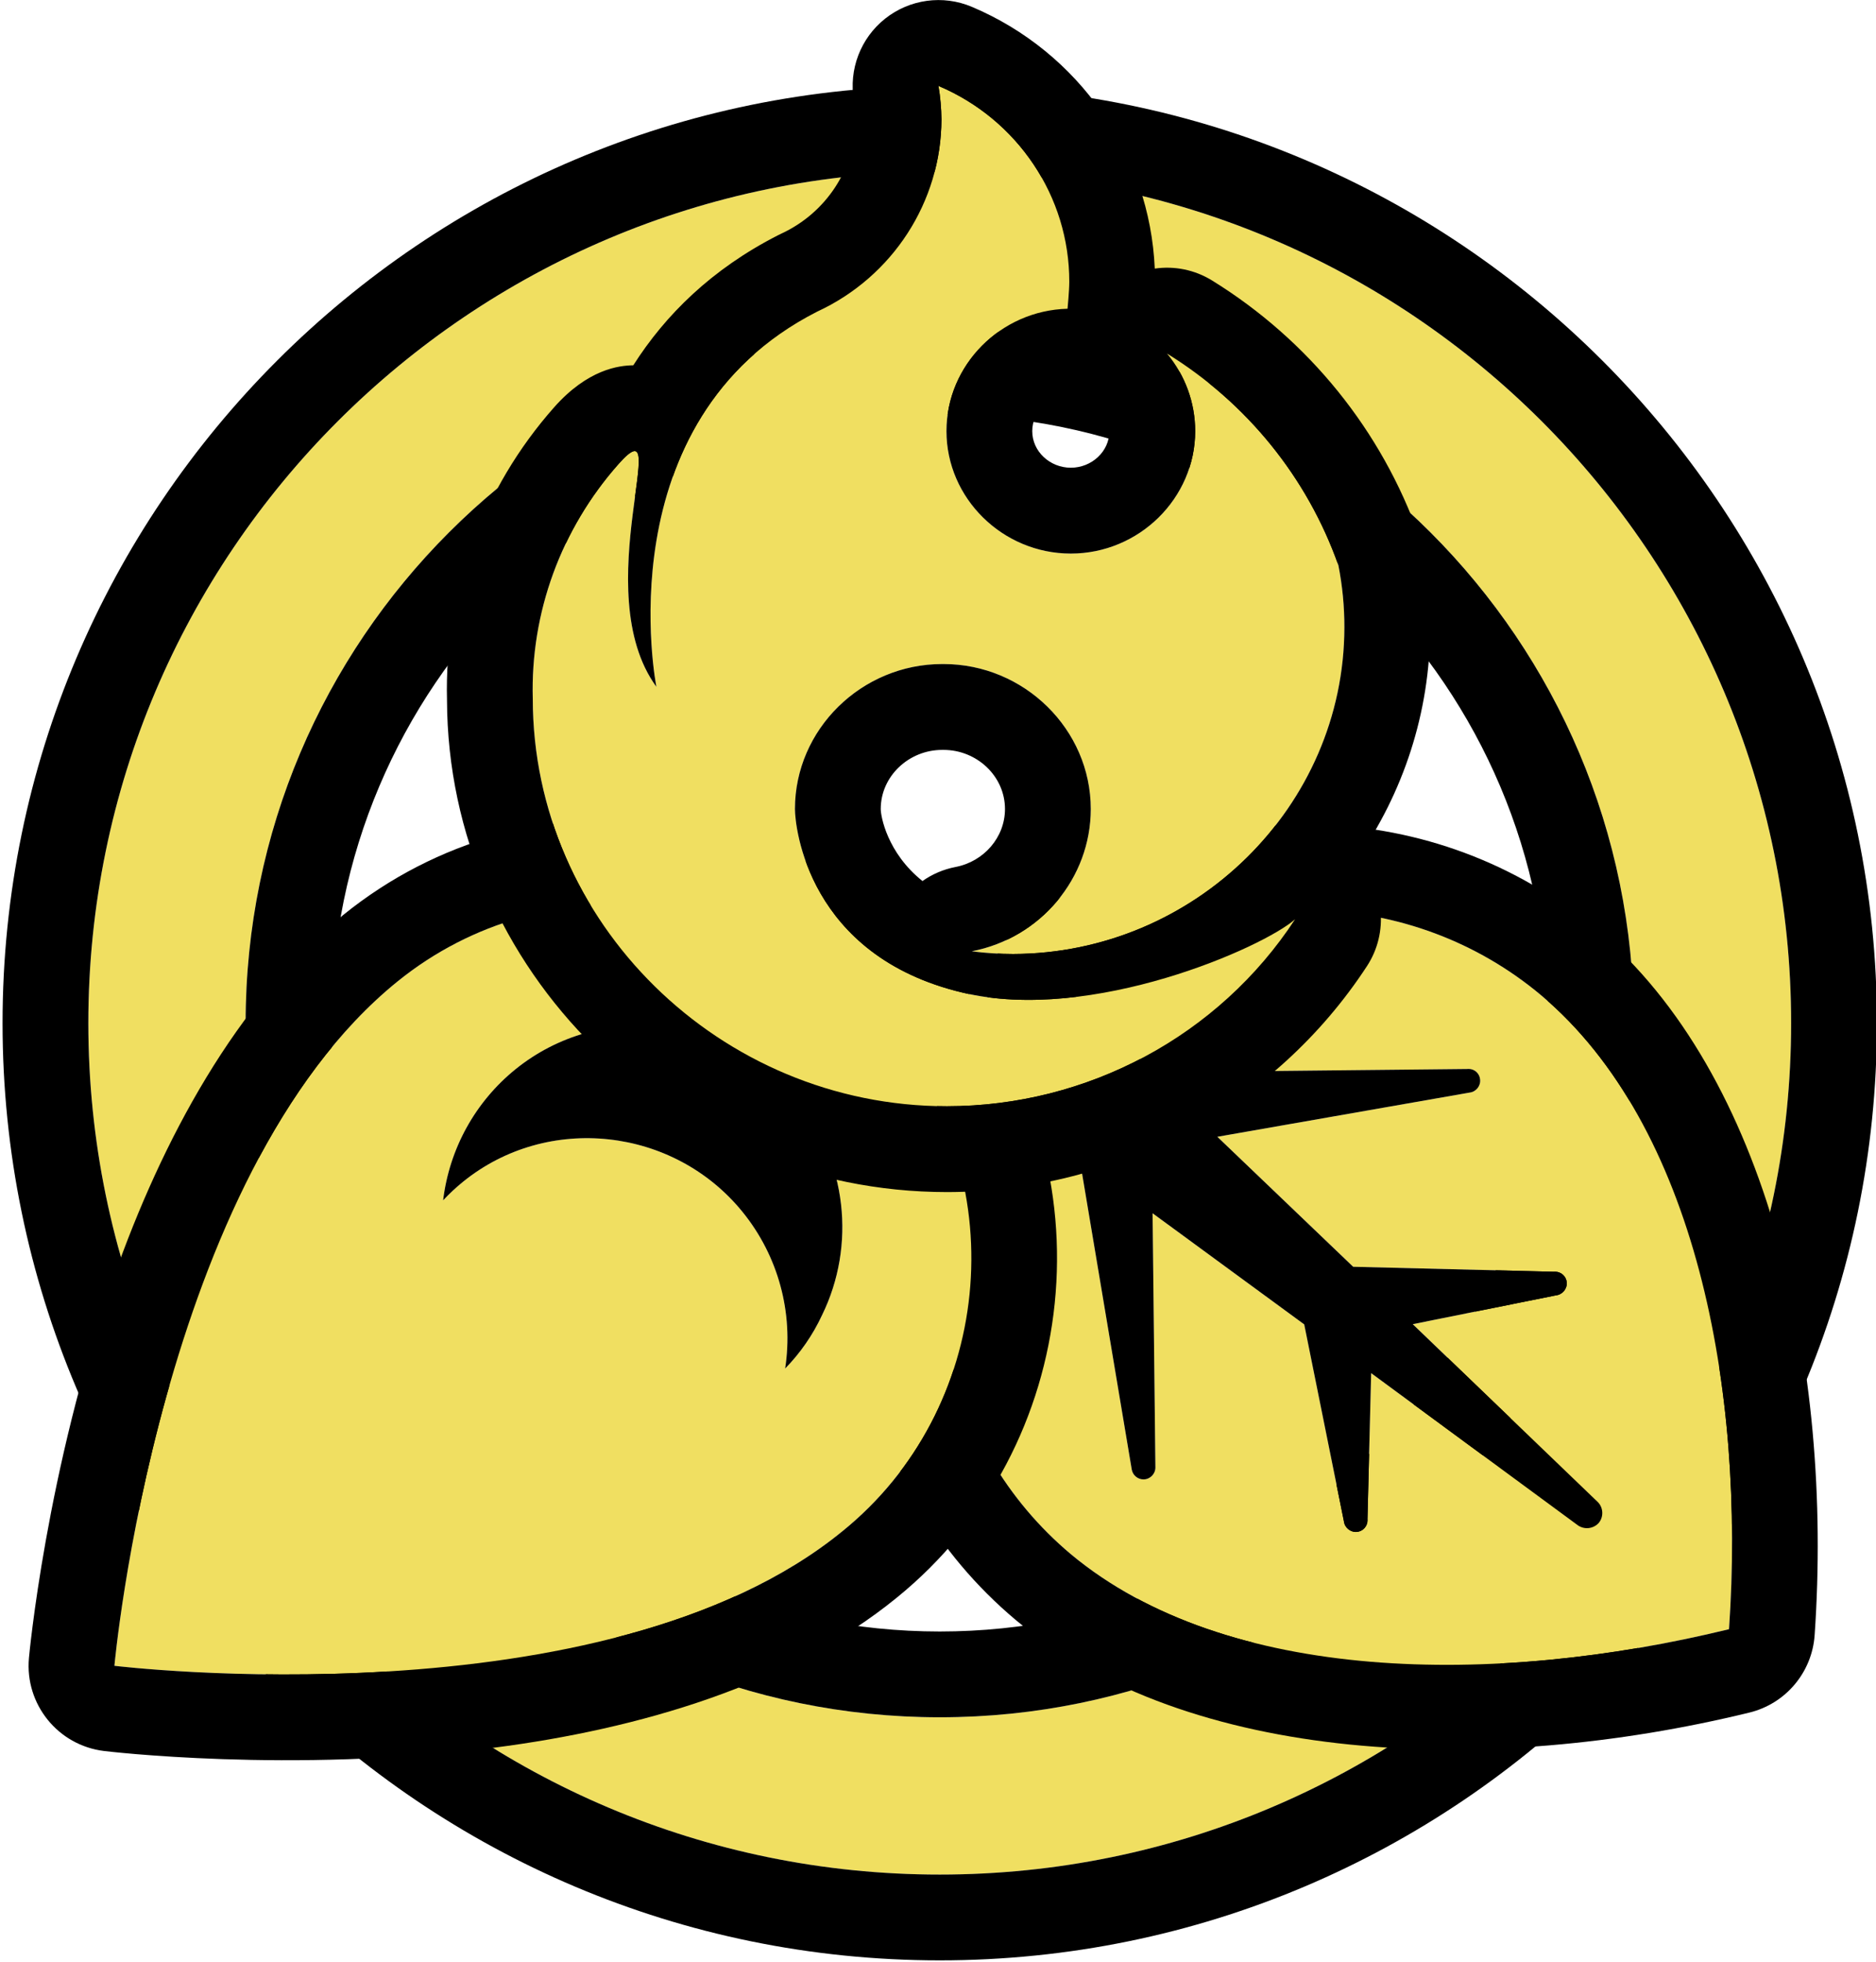 <?xml version="1.0" encoding="UTF-8" standalone="no"?>
<!DOCTYPE svg PUBLIC "-//W3C//DTD SVG 1.1//EN" "http://www.w3.org/Graphics/SVG/1.1/DTD/svg11.dtd">
<svg width="100%" height="100%" viewBox="0 0 656 686" version="1.1" xmlns="http://www.w3.org/2000/svg" xmlns:xlink="http://www.w3.org/1999/xlink" xml:space="preserve" xmlns:serif="http://www.serif.com/" style="fill-rule:evenodd;clip-rule:evenodd;stroke-linejoin:round;stroke-miterlimit:2;">
    <g transform="matrix(1,0,0,1,-3054.34,-2560.04)">
        <g transform="matrix(0.706,0,0,0.869,1479.03,2463.54)">
            <g transform="matrix(1.417,0,0,1.151,2228.07,91.064)">
                <g transform="matrix(0.959,0,0,0.959,13.414,27.446)">
                    <path d="M330.921,52.059C159.651,52.059 20.601,191.109 20.601,362.38C20.601,533.65 159.651,672.7 330.921,672.7C502.191,672.7 641.241,533.65 641.241,362.38C641.241,191.109 502.191,52.059 330.921,52.059ZM330.921,109.383C470.554,109.383 583.918,222.747 583.918,362.38C583.918,502.012 470.554,615.376 330.921,615.376C191.288,615.376 77.924,502.012 77.924,362.38C77.924,222.747 191.288,109.383 330.921,109.383Z" style="fill:rgb(240,223,97);"/>
                    <path d="M330.921,20.792C142.394,20.792 -10.667,173.852 -10.667,362.38C-10.667,550.907 142.394,703.967 330.921,703.967C519.448,703.967 672.509,550.907 672.509,362.38C672.509,173.852 519.448,20.792 330.921,20.792ZM330.921,52.059C159.651,52.059 20.601,191.109 20.601,362.38C20.601,533.65 159.651,672.7 330.921,672.7C502.191,672.7 641.241,533.65 641.241,362.38C641.241,191.109 502.191,52.059 330.921,52.059ZM330.921,109.383C470.554,109.383 583.918,222.747 583.918,362.38C583.918,502.012 470.554,615.376 330.921,615.376C191.288,615.376 77.924,502.012 77.924,362.38C77.924,222.747 191.288,109.383 330.921,109.383ZM330.921,140.65C453.297,140.65 552.65,240.004 552.65,362.38C552.65,484.755 453.297,584.109 330.921,584.109C208.545,584.109 109.192,484.755 109.192,362.38C109.192,240.004 208.545,140.65 330.921,140.65Z"/>
                </g>
                <g transform="matrix(1,0,0,1,0.504,25.262)">
                    <g transform="matrix(1,0,0,1,-0.504,-29.872)">
                        <path d="M376.619,565.215C331.449,527.284 318.187,462.736 344.742,410.069C345.726,408.1 346.786,406.131 347.922,404.238L379.724,427.408L397.896,535.685C398.273,537.636 399.997,539.059 401.985,539.059C404.257,539.059 406.131,537.2 406.149,534.928L405.165,446.035L458.168,484.878L472.024,553.63C472.262,555.9 474.292,557.591 476.567,557.416C478.667,557.23 480.296,555.451 480.296,553.343C480.296,553.211 480.29,553.08 480.277,552.948L481.564,501.915L553.572,554.917C555.863,556.727 559.213,556.425 561.144,554.236C562.993,551.958 562.688,548.575 560.462,546.664L496.102,484.802L546.152,474.732C548.422,474.494 550.113,472.464 549.938,470.189C549.752,468.089 547.972,466.459 545.865,466.459C545.733,466.459 545.601,466.466 545.47,466.479L475.28,464.737L427.805,419.306L515.94,403.86C518.2,403.623 519.869,401.578 519.651,399.317C519.506,397.224 517.745,395.58 515.647,395.58C515.492,395.58 515.337,395.589 515.183,395.607L405.771,396.742L377.452,369.484C379.118,368.045 380.86,366.682 382.601,365.395C429.876,330.061 495.795,331.92 541.003,369.862C594.914,415.293 612.481,507.291 606.65,591.413C524.799,611.403 430.985,610.494 376.619,565.215Z" style="fill:rgb(240,223,97);fill-rule:nonzero;"/>
                        <path d="M347.842,374.245C345.88,374.243 343.906,374.442 341.951,374.839C333.699,376.515 326.53,381.582 322.197,388.804C320.678,391.335 319.255,393.965 317.937,396.598C285.161,461.643 301.546,541.348 357.327,588.189C357.358,588.215 357.389,588.241 357.42,588.267C418.092,638.798 522.422,642.865 613.768,620.557C626.452,617.459 635.676,606.513 636.579,593.487C643.09,499.531 620.548,397.663 560.335,346.922C560.32,346.909 560.304,346.896 560.289,346.883C504.47,300.035 423.086,297.725 364.7,341.321C362.379,343.039 360.064,344.862 357.844,346.779C351.459,352.293 347.691,360.241 347.463,368.674C347.412,370.553 347.538,372.418 347.842,374.245ZM376.619,565.215C331.449,527.284 318.187,462.736 344.742,410.069C345.726,408.1 346.786,406.131 347.922,404.238L379.724,427.408L397.896,535.685C398.273,537.636 399.997,539.059 401.985,539.059C404.257,539.059 406.131,537.2 406.149,534.928L405.165,446.035L458.168,484.878L472.024,553.63C472.262,555.9 474.292,557.591 476.567,557.416C478.667,557.23 480.296,555.451 480.296,553.343C480.296,553.211 480.29,553.08 480.277,552.948L481.564,501.915L553.572,554.917C555.863,556.727 559.213,556.425 561.144,554.236C562.993,551.958 562.688,548.575 560.462,546.664L496.102,484.802L546.152,474.732C548.422,474.494 550.113,472.464 549.938,470.189C549.752,468.089 547.972,466.459 545.865,466.459C545.733,466.459 545.601,466.466 545.47,466.479L475.28,464.737L427.805,419.306L515.94,403.86C518.2,403.623 519.869,401.578 519.651,399.317C519.506,397.224 517.745,395.58 515.647,395.58C515.492,395.58 515.337,395.589 515.183,395.607L405.771,396.742L377.452,369.484C379.118,368.045 380.86,366.682 382.601,365.395C429.876,330.061 495.795,331.92 541.003,369.862C594.914,415.293 612.481,507.291 606.65,591.413C524.799,611.403 430.985,610.494 376.619,565.215Z"/>
                    </g>
                    <g transform="matrix(1,-5.55112e-17,0,1,-0.504,-29.872)">
                        <path d="M42.284,604.205C42.284,604.205 57.783,432.603 141.205,365.043C193.512,322.682 271.67,331.183 314.343,383.876C357.017,436.568 349.09,514.786 296.782,557.148C213.661,625.078 42.284,604.205 42.284,604.205ZM289.635,481.63C301.606,457.171 298.215,427.738 280.973,406.448C256.687,376.46 212.206,371.622 182.438,395.73C168.4,407.099 159.34,423.522 157.177,441.52C159.352,439.191 161.686,437.015 164.162,435.01C193.689,411.098 237.807,415.896 261.895,445.64C274.324,460.988 279.718,480.874 276.725,500.315C282.055,494.868 286.42,488.551 289.635,481.63Z" style="fill:rgb(240,223,97);fill-rule:nonzero;"/>
                        <path d="M12.405,601.507C10.948,617.646 22.57,632.026 38.657,633.985C38.657,633.985 103.918,641.975 175.119,632.813C225.503,626.329 278.368,610.914 315.714,580.42C380.718,527.73 390.712,430.507 337.657,364.995C284.588,299.466 187.374,289.049 122.324,341.73C84.878,372.056 58.862,420.582 42.041,468.473C18.266,536.168 12.405,601.507 12.405,601.507ZM42.284,604.205C42.284,604.205 57.783,432.603 141.205,365.043C193.512,322.682 271.67,331.183 314.343,383.876C357.017,436.568 349.09,514.786 296.782,557.148C213.661,625.078 42.284,604.205 42.284,604.205ZM289.635,481.63C301.606,457.171 298.215,427.738 280.973,406.448C256.687,376.46 212.206,371.622 182.438,395.73C168.4,407.099 159.34,423.522 157.177,441.52C159.352,439.191 161.686,437.015 164.162,435.01C193.689,411.098 237.807,415.896 261.895,445.64C274.324,460.988 279.718,480.874 276.725,500.315C282.055,494.868 286.42,488.551 289.635,481.63Z"/>
                    </g>
                    <g transform="matrix(0.966,0,0,0.951,10.605,-18.549)">
                        <path d="M331.794,255.256C302.566,255.256 278.515,279.307 278.515,308.535C278.515,315.015 283.105,362.534 339.264,376.034C385.883,387.374 448.252,359.294 459.502,349.035C431.949,391.835 384.407,417.772 333.504,417.772C251.343,417.772 183.718,350.198 183.657,268.036C182.794,236.44 193.851,205.648 214.617,181.818C235.382,157.988 203.007,228.347 228.386,263.626C228.386,263.626 209.127,165.798 286.525,125.749C313.888,112.916 331.463,85.323 331.524,55.1C331.494,50.968 331.133,46.845 330.444,42.771C359.158,55.106 377.839,83.518 377.783,114.769C377.783,118.099 377.153,124.669 377.153,124.669C352.924,125.308 333.341,145.415 333.341,169.652C333.341,194.338 353.655,214.652 378.341,214.652C403.026,214.652 423.34,194.338 423.34,169.652C423.34,159.259 419.739,149.179 413.153,141.139C442.063,159.284 463.942,186.752 475.162,218.987C476.614,226.49 477.338,234.115 477.321,241.757C477.272,307.532 423.219,361.667 357.444,361.814C352.448,361.807 347.457,361.476 342.504,360.824C367.418,355.954 385.561,333.921 385.561,308.535C385.561,279.307 361.51,255.256 332.282,255.256L331.794,255.256Z" style="fill:rgb(240,223,97);fill-rule:nonzero;"/>
                        <path d="M220.027,145.458C214.854,145.518 203.575,146.901 191.377,160.899C165.454,190.647 151.638,229.07 152.615,268.508C152.914,367.608 234.323,449.324 333.504,449.324C394.919,449.324 452.237,417.949 485.479,366.309C493.488,353.869 491.813,337.575 481.804,327.087C498.52,302.719 508.338,273.299 508.365,241.797C508.384,232.097 507.465,222.417 505.621,212.894C505.33,211.39 504.931,209.91 504.428,208.465C490.859,169.48 464.427,136.238 429.464,114.293C423.064,110.277 415.715,108.883 408.715,109.916C406.931,68.012 381.313,30.369 342.53,13.708C332.077,9.218 320.046,10.883 311.155,18.05C302.263,25.217 297.928,36.744 299.849,48.112C300.24,50.429 300.451,52.774 300.48,55.124C300.382,73.159 289.793,89.467 273.518,97.101C273.156,97.271 272.796,97.448 272.441,97.632C248.294,110.126 231.552,127.062 220.027,145.458ZM331.794,255.256C302.566,255.256 278.515,279.307 278.515,308.535C278.515,315.015 283.105,362.534 339.264,376.034C385.883,387.374 448.252,359.294 459.502,349.035C431.949,391.835 384.407,417.772 333.504,417.772C251.343,417.772 183.718,350.198 183.657,268.036C182.794,236.44 193.851,205.648 214.617,181.818C235.382,157.988 203.007,228.347 228.386,263.626C228.386,263.626 209.127,165.798 286.525,125.749C313.888,112.916 331.463,85.323 331.524,55.1C331.494,50.968 331.133,46.845 330.444,42.771C359.158,55.106 377.839,83.518 377.783,114.769C377.783,118.099 377.153,124.669 377.153,124.669C352.924,125.308 333.341,145.415 333.341,169.652C333.341,194.338 353.655,214.652 378.341,214.652C403.026,214.652 423.34,194.338 423.34,169.652C423.34,159.259 419.739,149.179 413.153,141.139C442.063,159.284 463.942,186.752 475.162,218.987C476.614,226.49 477.338,234.115 477.321,241.757C477.272,307.532 423.219,361.667 357.444,361.814C352.448,361.807 347.457,361.476 342.504,360.824C367.418,355.954 385.561,333.921 385.561,308.535C385.561,279.307 361.51,255.256 332.282,255.256L331.794,255.256ZM332.282,286.808L331.794,286.808C319.733,286.808 309.559,296.474 309.559,308.535C309.559,311.168 311.873,324.629 324.666,335.007C328.159,332.502 332.211,330.707 336.64,329.841C346.872,327.841 354.517,318.96 354.517,308.535C354.517,296.474 344.344,286.808 332.282,286.808ZM385.32,155.109C382.962,155.766 380.497,156.143 377.959,156.21C370.586,156.404 364.385,162.276 364.385,169.652C364.385,177.172 370.821,183.1 378.341,183.1C385.861,183.1 392.296,177.172 392.296,169.652C392.296,166.614 391.22,163.676 389.294,161.325C387.704,159.383 386.377,157.296 385.32,155.109Z"/>
                    </g>
                </g>
            </g>
        </g>
    </g>
</svg>
